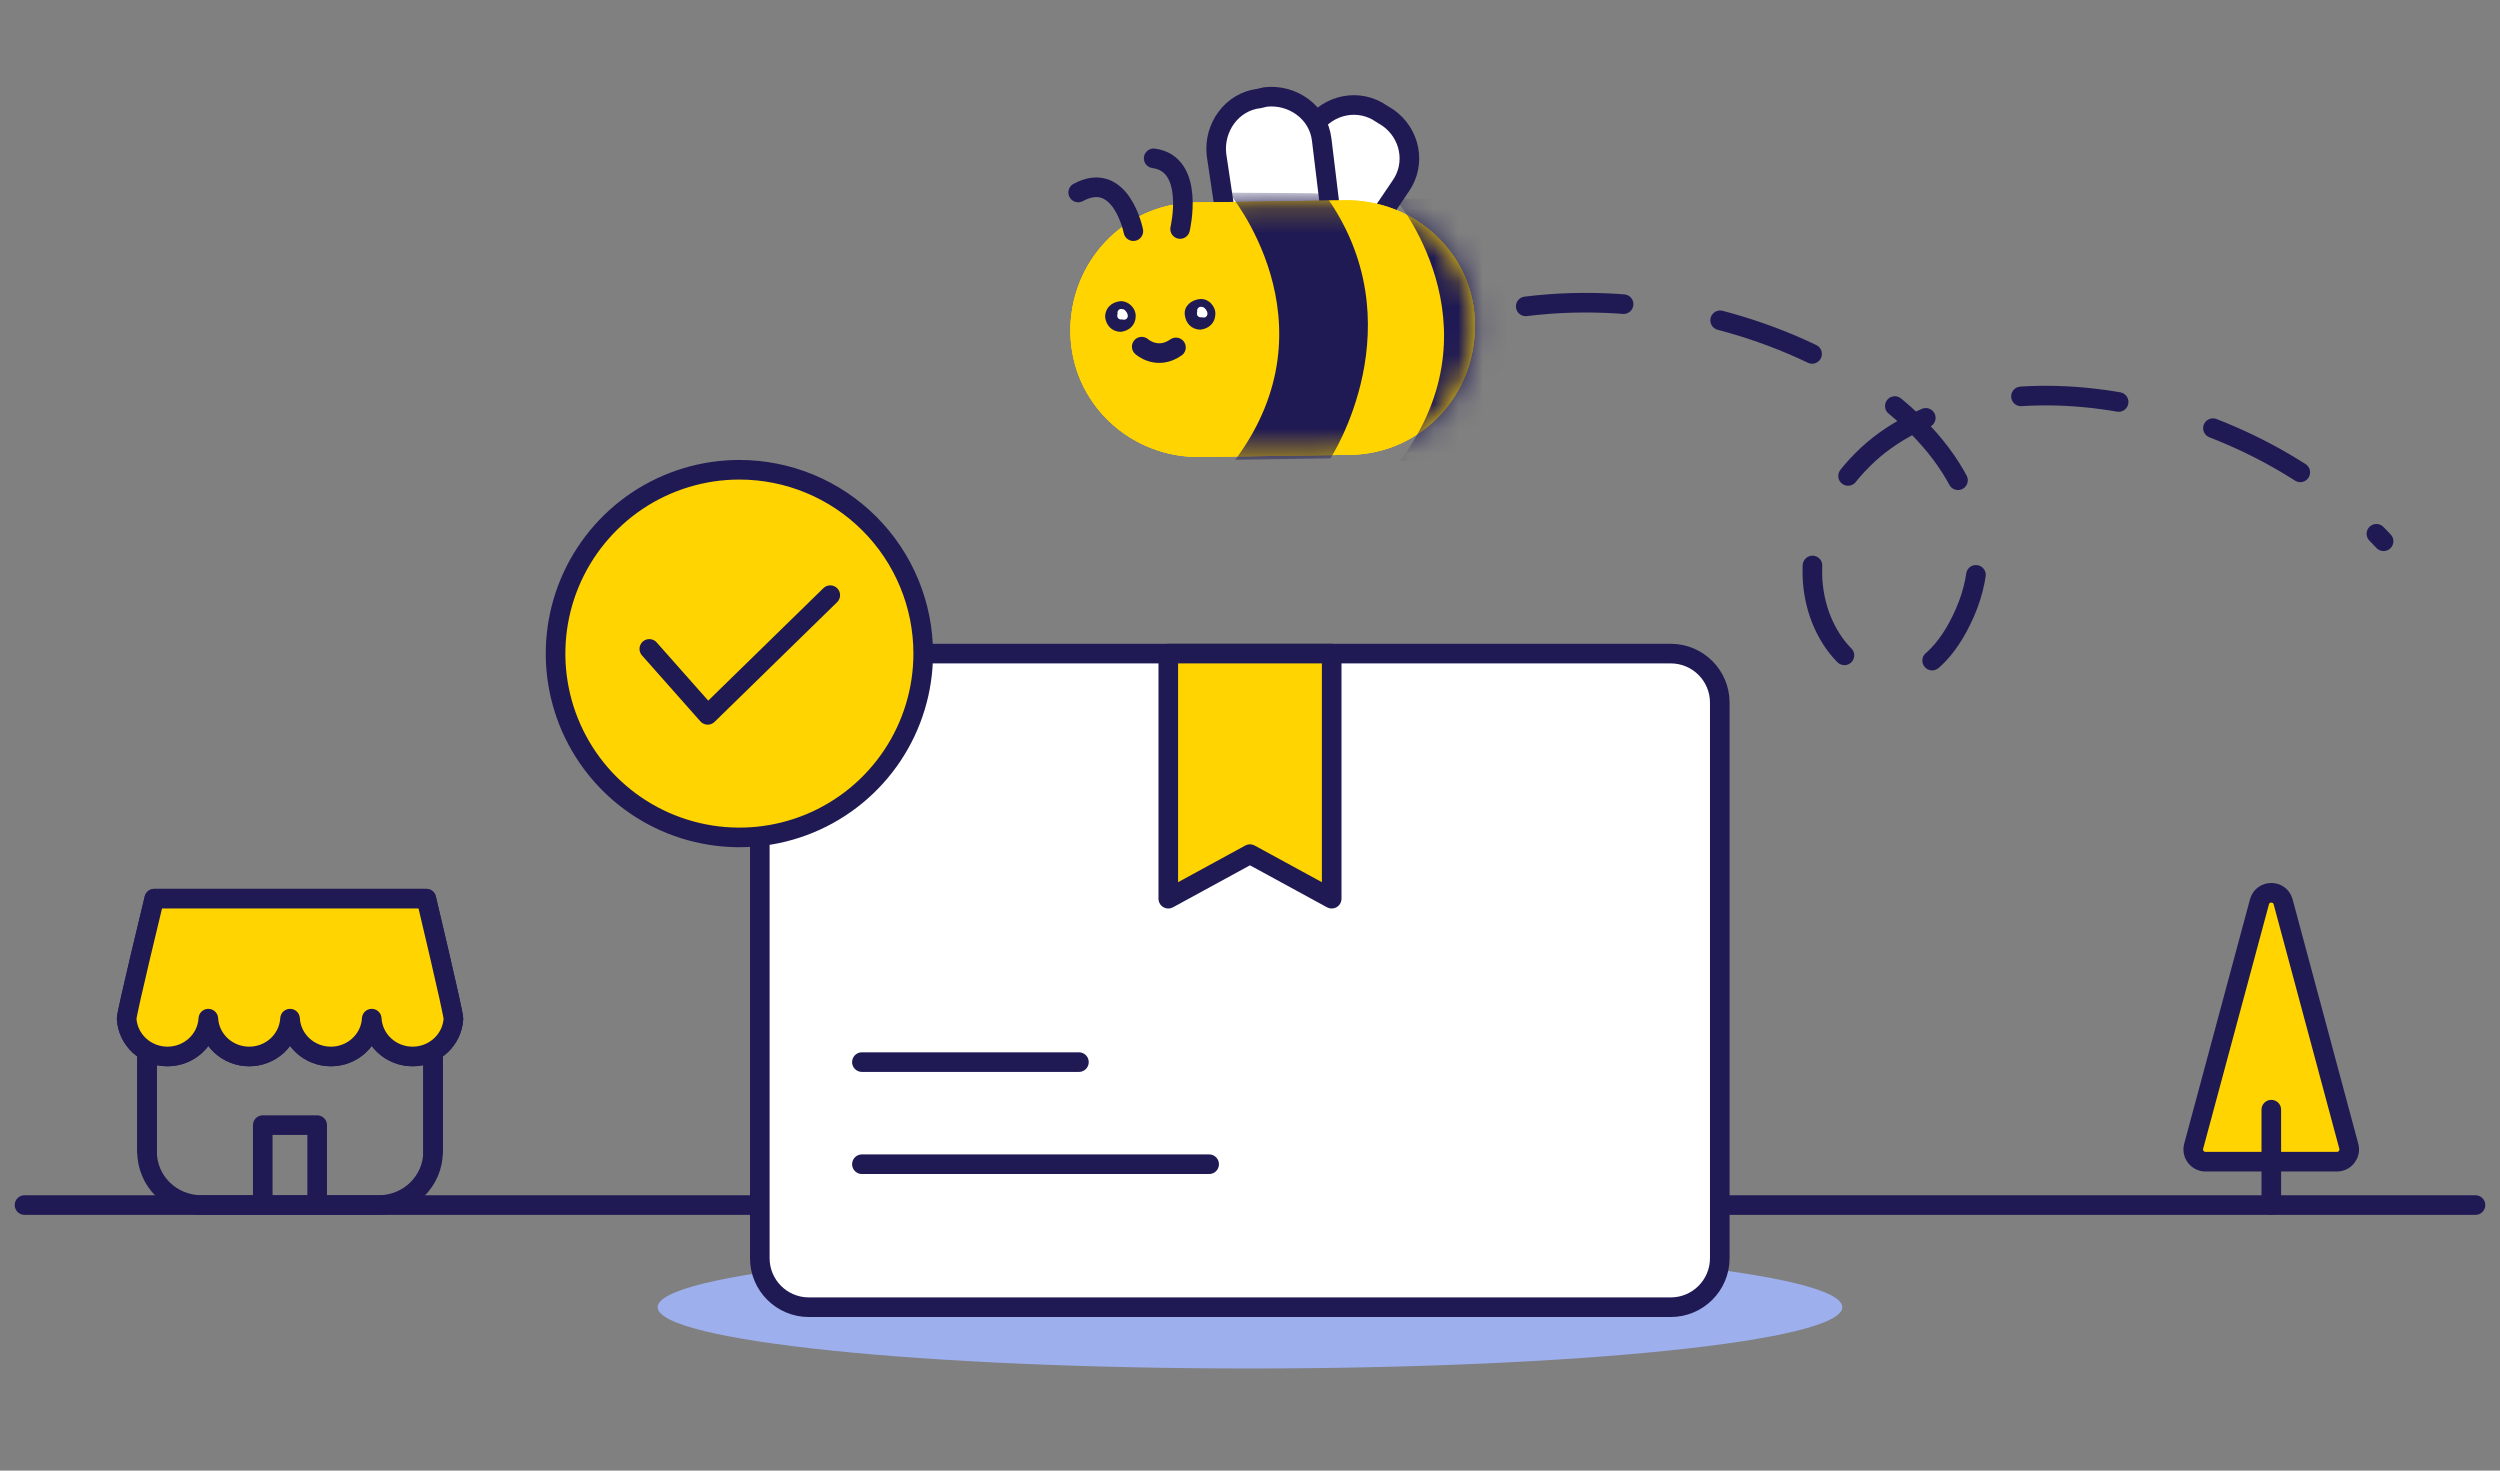 <svg width="102" height="60" viewBox="0 0 102 60" fill="none" xmlns="http://www.w3.org/2000/svg">
<rect x="0" y="0" width="102" height="60" fill="#808080" stroke="none"/>
<path d="M1 49.166L101 49.166" stroke="#1F1A54" stroke-width="0.8" stroke-linecap="round"/>
<path d="M95.831 46.767C95.916 47.084 95.677 47.397 95.348 47.397H89.985C89.656 47.397 89.417 47.084 89.502 46.767L92.186 36.796C92.319 36.302 93.019 36.302 93.152 36.796L95.831 46.767Z" fill="#FFD400"/>
<path d="M92.669 45.275V49.167M92.186 36.796L89.502 46.767C89.417 47.084 89.656 47.397 89.985 47.397H95.348C95.677 47.397 95.916 47.084 95.831 46.767L93.152 36.796C93.019 36.302 92.319 36.302 92.186 36.796Z" stroke="#1F1A54" stroke-width="0.8" stroke-linecap="round" stroke-linejoin="round"/>
<path d="M17.668 42.919V46.994C17.668 47.57 17.434 48.123 17.018 48.53C16.601 48.938 16.037 49.166 15.448 49.166H8.225C7.933 49.167 7.643 49.111 7.373 49.002C7.103 48.894 6.858 48.734 6.651 48.532C6.444 48.33 6.28 48.09 6.169 47.827C6.057 47.563 5.999 47.28 5.999 46.994V42.919M17.393 36.666H6.295C6.295 36.666 5.167 41.315 5.167 41.561C5.19 41.978 5.376 42.37 5.686 42.657C5.996 42.944 6.407 43.104 6.834 43.104C7.261 43.104 7.671 42.944 7.981 42.657C8.291 42.37 8.477 41.978 8.5 41.561C8.524 41.978 8.71 42.37 9.019 42.657C9.329 42.944 9.74 43.104 10.167 43.104C10.594 43.104 11.005 42.944 11.315 42.657C11.624 42.37 11.81 41.978 11.834 41.561C11.857 41.978 12.043 42.37 12.353 42.657C12.663 42.944 13.073 43.104 13.5 43.104C13.927 43.104 14.338 42.944 14.648 42.657C14.958 42.37 15.144 41.978 15.167 41.561C15.19 41.978 15.376 42.37 15.686 42.657C15.996 42.944 16.407 43.104 16.834 43.104C17.261 43.104 17.671 42.944 17.981 42.657C18.291 42.37 18.477 41.978 18.5 41.561C18.5 41.315 17.393 36.666 17.393 36.666ZM10.721 45.905H12.941V49.166H10.721V45.905Z" stroke="#1F1A54" stroke-width="0.8" stroke-linecap="round" stroke-linejoin="round"/>
<path d="M17.393 36.666H6.295C6.295 36.666 5.167 41.315 5.167 41.561C5.19 41.978 5.376 42.37 5.686 42.657C5.996 42.944 6.407 43.104 6.834 43.104C7.261 43.104 7.671 42.944 7.981 42.657C8.291 42.37 8.477 41.978 8.5 41.561C8.524 41.978 8.71 42.37 9.019 42.657C9.329 42.944 9.74 43.104 10.167 43.104C10.594 43.104 11.005 42.944 11.315 42.657C11.624 42.37 11.81 41.978 11.834 41.561C11.857 41.978 12.043 42.37 12.353 42.657C12.663 42.944 13.073 43.104 13.5 43.104C13.927 43.104 14.338 42.944 14.648 42.657C14.958 42.37 15.144 41.978 15.167 41.561C15.19 41.978 15.376 42.37 15.686 42.657C15.996 42.944 16.407 43.104 16.834 43.104C17.261 43.104 17.671 42.944 17.981 42.657C18.291 42.37 18.477 41.978 18.5 41.561C18.5 41.315 17.393 36.666 17.393 36.666Z" fill="#FFD400"/>
<path d="M17.668 42.919V46.994M5.999 46.994V42.919M17.393 36.666H6.295C6.295 36.666 5.167 41.315 5.167 41.561C5.19 41.978 5.376 42.37 5.686 42.657C5.996 42.944 6.407 43.104 6.834 43.104C7.261 43.104 7.671 42.944 7.981 42.657C8.291 42.37 8.477 41.978 8.5 41.561C8.524 41.978 8.71 42.37 9.019 42.657C9.329 42.944 9.74 43.104 10.167 43.104C10.594 43.104 11.005 42.944 11.315 42.657C11.624 42.37 11.81 41.978 11.834 41.561C11.857 41.978 12.043 42.37 12.353 42.657C12.663 42.944 13.073 43.104 13.5 43.104C13.927 43.104 14.338 42.944 14.648 42.657C14.958 42.37 15.144 41.978 15.167 41.561C15.19 41.978 15.376 42.37 15.686 42.657C15.996 42.944 16.407 43.104 16.834 43.104C17.261 43.104 17.671 42.944 17.981 42.657C18.291 42.37 18.477 41.978 18.5 41.561C18.5 41.315 17.393 36.666 17.393 36.666Z" stroke="#1F1A54" stroke-width="0.8" stroke-linecap="round" stroke-linejoin="round"/>
<path d="M51 55.834C64.347 55.834 75.166 54.714 75.166 53.334C75.166 51.953 64.347 50.834 51 50.834C37.653 50.834 26.833 51.953 26.833 53.334C26.833 54.714 37.653 55.834 51 55.834Z" fill="#9DAFED"/>
<path d="M31 28.667C31 27.562 31.895 26.667 33 26.667H68.167C69.271 26.667 70.167 27.562 70.167 28.667V51.334C70.167 52.438 69.271 53.334 68.167 53.334H33C31.895 53.334 31 52.438 31 51.334V28.667Z" fill="white" stroke="#1F1A54" stroke-width="0.8" stroke-linecap="round" stroke-linejoin="round"/>
<path d="M47.666 36.667V26.667H54.333V36.667L50.999 34.849L47.666 36.667Z" fill="#FFD400" stroke="#1F1A54" stroke-width="0.8" stroke-linecap="round" stroke-linejoin="round"/>
<path d="M35.166 43.334H44.02M35.166 47.5H49.333" stroke="#1F1A54" stroke-width="0.8" stroke-linecap="round"/>
<path d="M37.667 26.666C37.667 28.15 37.227 29.6 36.403 30.833C35.579 32.067 34.408 33.028 33.037 33.596C31.667 34.163 30.159 34.312 28.704 34.022C27.249 33.733 25.913 33.019 24.864 31.97C23.815 30.921 23.101 29.584 22.811 28.13C22.522 26.675 22.67 25.167 23.238 23.796C23.806 22.426 24.767 21.255 26 20.43C27.234 19.606 28.684 19.166 30.167 19.166C32.156 19.166 34.064 19.957 35.47 21.363C36.877 22.77 37.667 24.677 37.667 26.666Z" fill="#FFD400"/>
<path d="M26.492 26.475L28.875 29.166L33.875 24.283M37.667 26.666C37.667 28.15 37.227 29.6 36.403 30.833C35.579 32.067 34.408 33.028 33.037 33.596C31.667 34.163 30.159 34.312 28.704 34.022C27.249 33.733 25.913 33.019 24.864 31.97C23.815 30.921 23.101 29.584 22.811 28.13C22.522 26.675 22.67 25.167 23.238 23.796C23.806 22.426 24.767 21.255 26 20.43C27.234 19.606 28.684 19.166 30.167 19.166C32.156 19.166 34.064 19.957 35.47 21.363C36.877 22.77 37.667 24.677 37.667 26.666Z" stroke="#1F1A54" stroke-width="0.8" stroke-linecap="round" stroke-linejoin="round"/>
<path d="M62.25 12.5C72.25 11.25 83.213 18.036 80.167 25C77.25 31.666 70.583 24.166 76 18.75C80.583 14.166 91.417 15.833 97.25 22.083" stroke="#1F1A54" stroke-width="0.8" stroke-linecap="round" stroke-dasharray="4 4"/>
<path d="M54.863 8.173L48.746 8.262C45.846 8.314 43.63 10.714 43.672 13.572C43.723 16.472 46.124 18.687 48.982 18.645L55.099 18.557C57.999 18.505 60.215 16.104 60.173 13.247C60.184 10.422 57.763 8.121 54.863 8.173Z" fill="#FFD400"/>
<path d="M52.55 10.73L52.297 10.61C51.386 9.972 51.141 8.73 51.778 7.819L53.575 5.159C54.213 4.248 55.455 4.002 56.366 4.64L56.628 4.802C57.539 5.44 57.785 6.682 57.147 7.593L55.35 10.253C54.712 11.164 53.461 11.368 52.55 10.73Z" fill="white" stroke="#1F1A54" stroke-width="0.8" stroke-miterlimit="10" stroke-linecap="round"/>
<path d="M52.649 11.155L52.394 11.215C51.302 11.336 50.234 10.601 50.103 9.467L49.632 6.307C49.51 5.215 50.246 4.147 51.38 4.016L51.635 3.956C52.727 3.835 53.795 4.57 53.926 5.704L54.312 8.884C54.529 9.998 53.698 11.044 52.649 11.155Z" fill="white" stroke="#1F1A54" stroke-width="0.8" stroke-miterlimit="10" stroke-linecap="round"/>
<path d="M54.863 8.173L48.746 8.261C45.846 8.313 43.63 10.714 43.672 13.571C43.723 16.471 46.124 18.687 48.982 18.645L55.099 18.556C57.999 18.504 60.215 16.104 60.173 13.246C60.184 10.421 57.763 8.121 54.863 8.173Z" fill="#FFD400"/>
<path d="M54.863 8.173L48.746 8.262C45.846 8.314 43.63 10.714 43.672 13.572C43.723 16.472 46.124 18.687 48.982 18.645L55.099 18.557C57.999 18.505 60.215 16.104 60.173 13.247C60.184 10.422 57.763 8.121 54.863 8.173Z" fill="#FFD400"/>
<mask id="mask0" mask-type="alpha" maskUnits="userSpaceOnUse" x="43" y="8" width="18" height="11">
<path d="M54.863 8.173L48.746 8.261C45.846 8.313 43.63 10.714 43.672 13.571C43.723 16.471 46.124 18.687 48.982 18.645L55.099 18.556C57.999 18.504 60.215 16.104 60.173 13.246C60.184 10.421 57.763 8.121 54.863 8.173Z" fill="#FFD400"/>
</mask>
<g mask="url(#mask0)">
<path d="M50.127 7.846C50.127 7.846 54.588 13.119 50.398 18.759L54.282 18.701C54.282 18.701 57.877 13.2 54.041 7.915C53.937 7.85 50.137 7.889 50.127 7.846Z" fill="#1F1A54"/>
<path d="M56.897 8.054C56.897 8.054 61.285 13.209 57.127 18.797L61.012 18.738C61.012 18.738 64.617 13.28 60.811 8.123C60.749 8.048 56.884 8.191 56.897 8.054Z" fill="#1F1A54"/>
</g>
<path d="M46.583 14.144C46.583 14.144 47.209 14.714 47.979 14.175" stroke="#1F1A54" stroke-width="0.8" stroke-miterlimit="10" stroke-linecap="round"/>
<path d="M49.587 12.814C49.582 13.173 49.324 13.413 48.974 13.45C48.615 13.445 48.375 13.187 48.338 12.837C48.301 12.488 48.601 12.238 48.951 12.201C49.3 12.164 49.602 12.496 49.587 12.814Z" fill="#1F1A54"/>
<path d="M49.26 12.756C49.289 12.883 49.182 12.998 49.035 12.943C48.907 12.973 48.792 12.865 48.847 12.718C48.818 12.591 48.925 12.476 49.072 12.531C49.115 12.521 49.23 12.629 49.26 12.756Z" fill="white"/>
<path d="M46.337 12.902C46.332 13.262 46.074 13.502 45.724 13.539C45.365 13.533 45.125 13.276 45.088 12.926C45.093 12.566 45.351 12.327 45.701 12.29C46.008 12.263 46.342 12.543 46.337 12.902Z" fill="#1F1A54"/>
<path d="M46.01 12.844C46.039 12.972 45.932 13.086 45.785 13.031C45.657 13.061 45.542 12.954 45.597 12.806C45.568 12.679 45.675 12.564 45.822 12.619C45.865 12.609 45.98 12.717 46.01 12.844Z" fill="white"/>
<path d="M46.241 9.431C46.241 9.431 45.739 6.906 43.99 7.853" stroke="#1F1A54" stroke-width="0.8" stroke-miterlimit="10" stroke-linecap="round"/>
<path d="M48.148 9.343C48.148 9.343 48.78 6.687 47.069 6.46" stroke="#1F1A54" stroke-width="0.8" stroke-miterlimit="10" stroke-linecap="round"/>
</svg>
